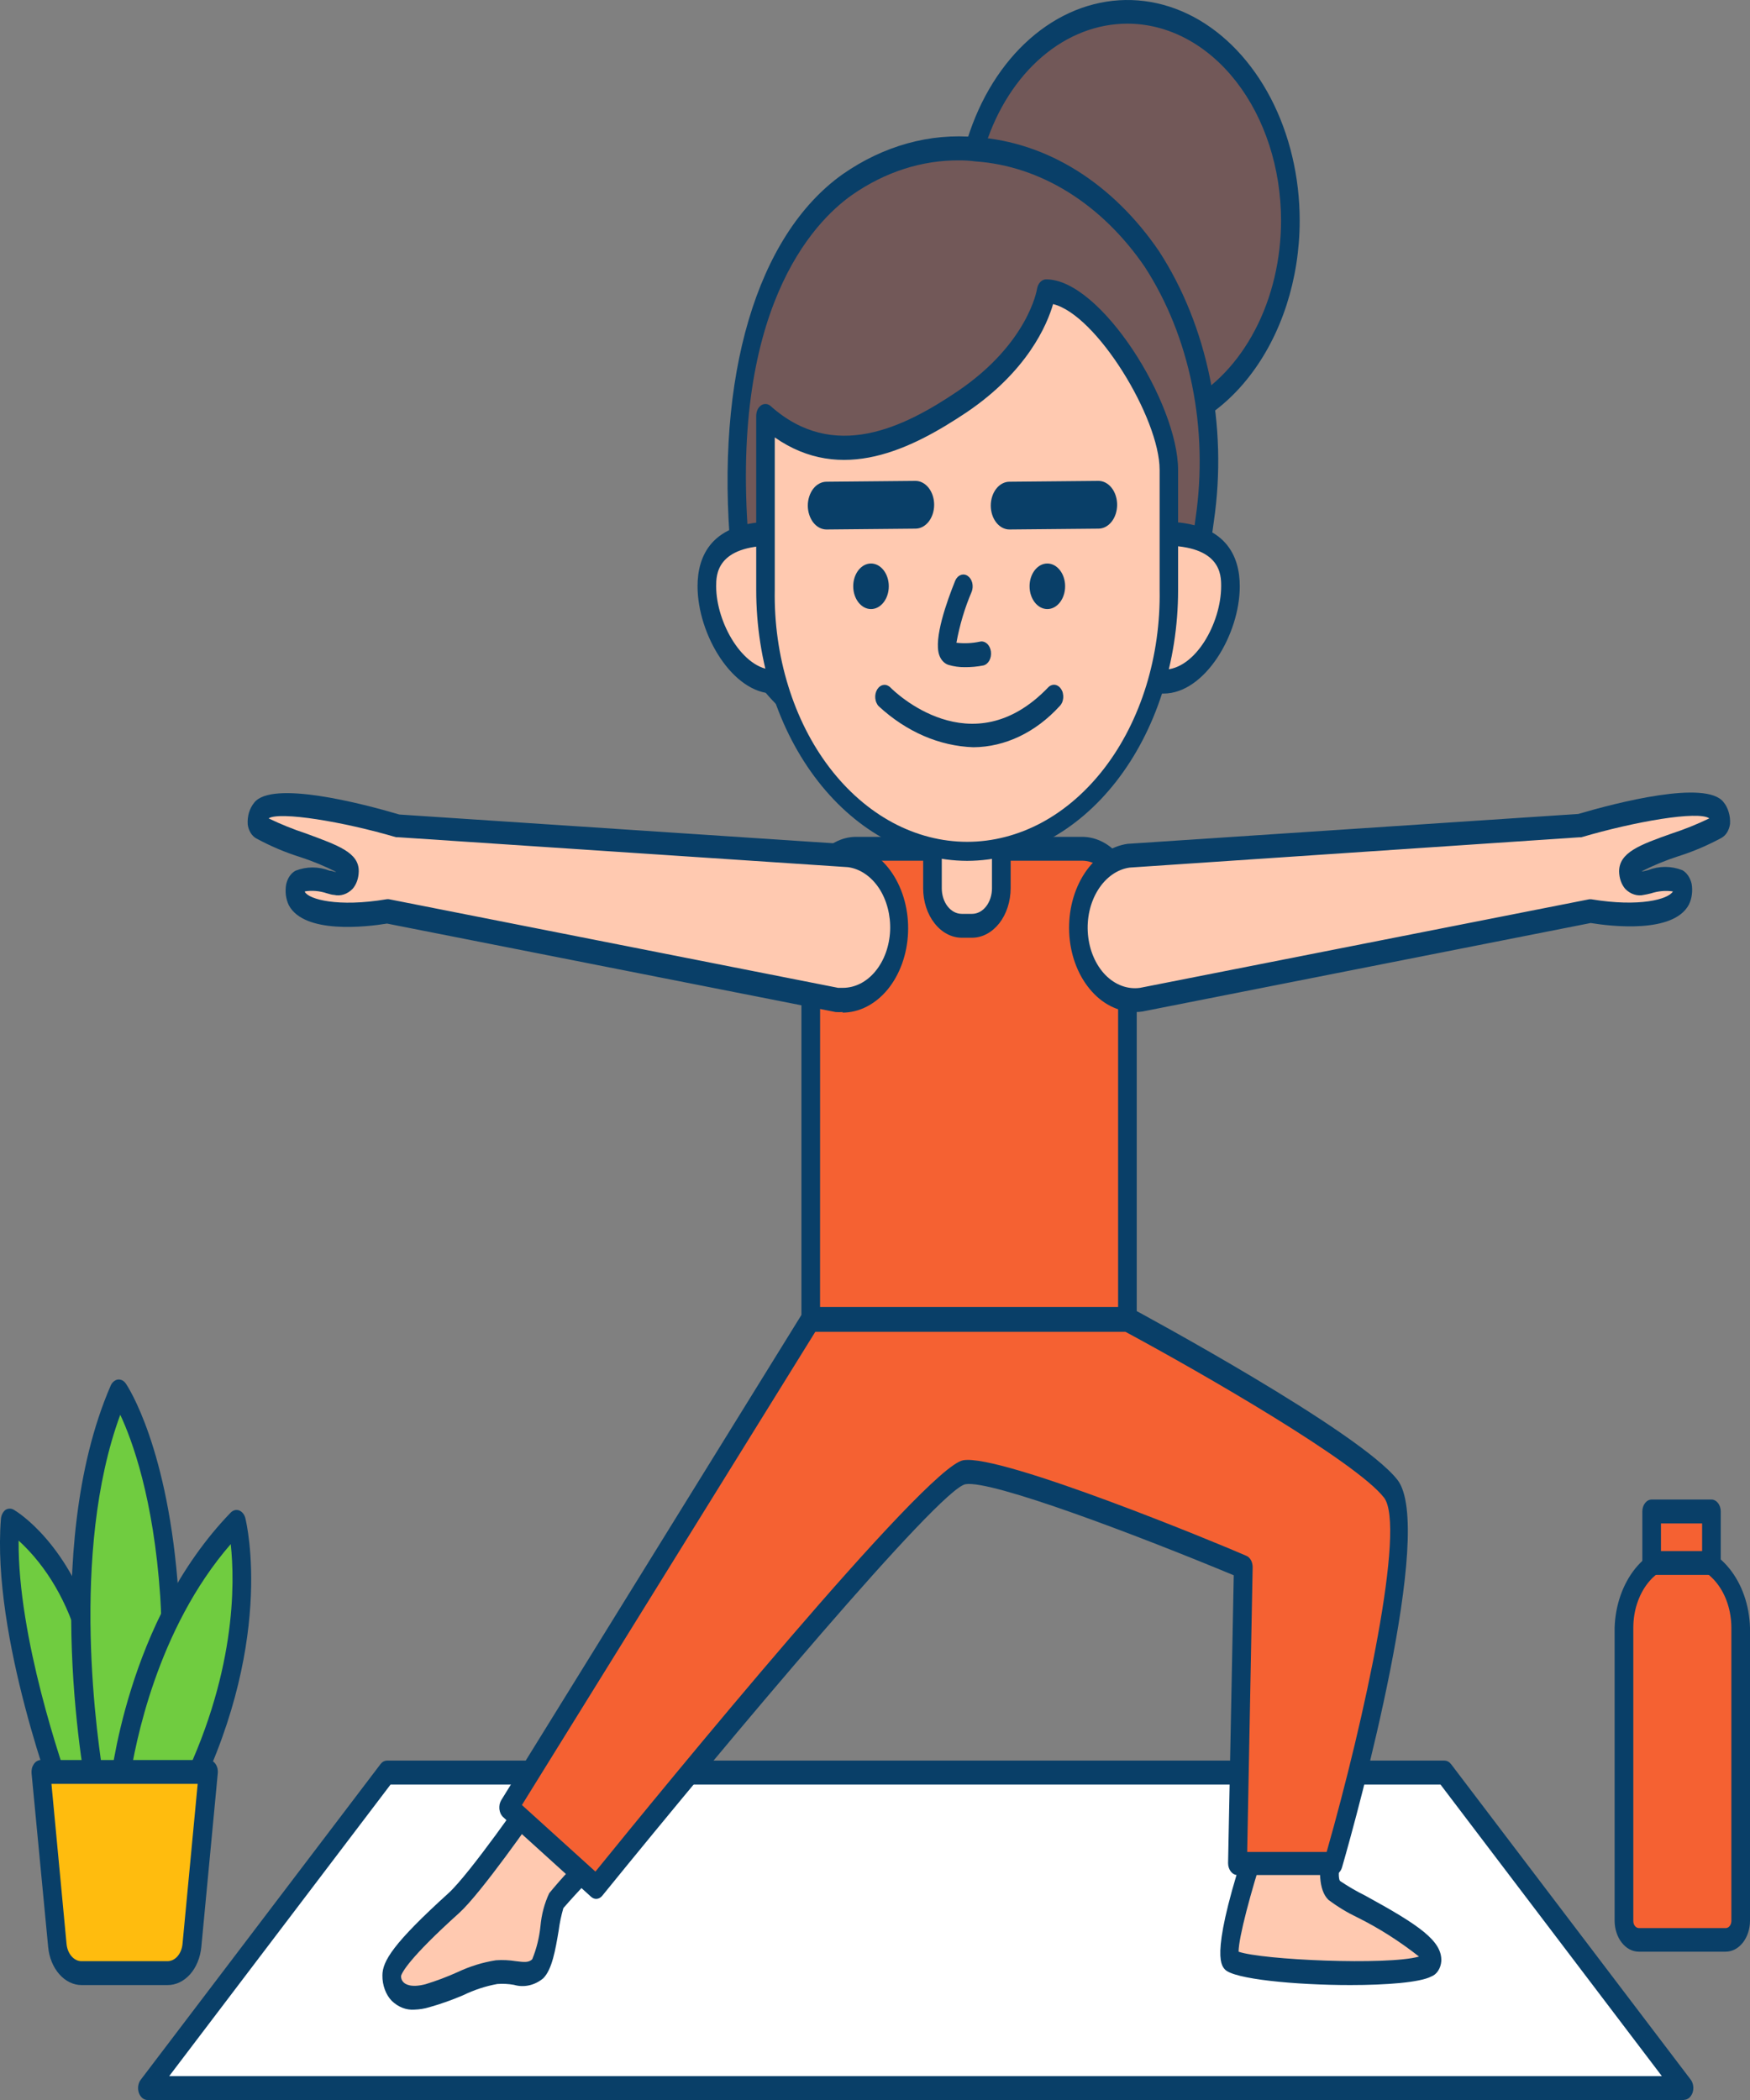 <svg width="25" height="30" viewBox="0 0 25 30" fill="none" xmlns="http://www.w3.org/2000/svg">
<rect x="0" y="0" width="25" height="30" fill="#808080" stroke="none"/>
<path d="M5.523 25.322H20.635L24.056 29.828H2.101L5.523 25.322Z" fill="white"/>
<path d="M24.056 30H2.107C2.08 30 2.055 29.99 2.033 29.972C2.011 29.953 1.994 29.927 1.983 29.896C1.973 29.865 1.97 29.831 1.975 29.797C1.98 29.765 1.992 29.734 2.011 29.71L5.434 25.204C5.446 25.188 5.461 25.174 5.477 25.165C5.494 25.156 5.511 25.152 5.529 25.151H20.635C20.653 25.152 20.671 25.156 20.687 25.165C20.704 25.174 20.718 25.188 20.731 25.204L24.152 29.708C24.171 29.732 24.183 29.763 24.188 29.796C24.193 29.829 24.19 29.863 24.18 29.894C24.17 29.925 24.152 29.951 24.13 29.97C24.108 29.988 24.083 29.998 24.056 29.998V30ZM2.417 29.659H23.741L20.579 25.494H5.579L2.417 29.659Z" fill="#093F68"/>
<path d="M17.969 26.277C17.969 26.277 17.444 27.843 17.586 28.007C17.729 28.171 20.443 28.317 20.457 28.007C20.47 27.697 19.211 27.155 19.059 27.005C18.908 26.855 19.059 26.277 19.059 26.277H17.969Z" fill="#FFC9B0"/>
<path d="M19.29 28.358C18.509 28.358 17.618 28.273 17.497 28.133C17.439 28.067 17.284 27.888 17.848 26.209C17.859 26.178 17.876 26.153 17.897 26.135C17.919 26.116 17.944 26.107 17.97 26.106H19.059C19.08 26.106 19.101 26.113 19.12 26.125C19.139 26.137 19.155 26.155 19.167 26.176C19.18 26.198 19.188 26.224 19.191 26.25C19.194 26.277 19.192 26.304 19.186 26.33C19.13 26.551 19.107 26.819 19.142 26.87C19.258 26.948 19.377 27.018 19.499 27.078C20.278 27.504 20.603 27.729 20.59 28.017C20.586 28.068 20.57 28.116 20.544 28.155C20.519 28.194 20.484 28.222 20.446 28.236C20.284 28.321 19.806 28.358 19.29 28.358ZM17.693 27.881C18.029 28 19.822 28.079 20.272 27.951C19.992 27.731 19.698 27.544 19.392 27.392C19.249 27.324 19.11 27.24 18.978 27.141C18.829 26.998 18.845 26.679 18.885 26.447H18.057C17.871 27.02 17.695 27.675 17.694 27.881H17.693Z" fill="#093F68"/>
<path d="M7.635 25.694C7.635 25.694 6.806 26.887 6.484 27.187C6.161 27.487 5.597 28 5.597 28.22C5.597 28.44 5.749 28.609 6.11 28.512C6.47 28.415 6.83 28.195 7.094 28.171C7.359 28.147 7.531 28.268 7.683 28.123C7.834 27.978 7.853 27.296 7.949 27.151C8.045 27.006 8.626 26.442 8.626 26.442L7.93 25.45L7.635 25.694Z" fill="#FFC9B0"/>
<path d="M5.921 28.709C5.804 28.718 5.689 28.673 5.596 28.583C5.554 28.54 5.52 28.484 5.497 28.421C5.474 28.358 5.462 28.29 5.463 28.22C5.463 28.017 5.617 27.762 6.405 27.047C6.711 26.771 7.525 25.593 7.533 25.581C7.542 25.57 7.551 25.56 7.561 25.55L7.855 25.307C7.882 25.285 7.914 25.276 7.946 25.281C7.977 25.287 8.006 25.307 8.027 25.337L8.723 26.328C8.735 26.345 8.745 26.366 8.75 26.388C8.756 26.41 8.758 26.434 8.756 26.457C8.755 26.481 8.749 26.503 8.74 26.524C8.731 26.544 8.719 26.562 8.705 26.577C8.477 26.789 8.258 27.017 8.048 27.259C8.018 27.362 7.995 27.47 7.981 27.579C7.935 27.854 7.887 28.135 7.761 28.261C7.7 28.312 7.631 28.346 7.559 28.362C7.487 28.378 7.413 28.376 7.342 28.355C7.263 28.341 7.183 28.337 7.104 28.343C6.937 28.373 6.774 28.427 6.617 28.503C6.458 28.571 6.298 28.628 6.135 28.674C6.065 28.695 5.993 28.707 5.921 28.709ZM7.722 25.823C7.615 25.98 6.873 27.044 6.561 27.327C5.846 27.971 5.741 28.179 5.729 28.23C5.729 28.247 5.732 28.264 5.738 28.279C5.744 28.294 5.753 28.307 5.763 28.317C5.789 28.345 5.871 28.401 6.082 28.345C6.235 28.298 6.386 28.241 6.535 28.174C6.713 28.09 6.897 28.033 7.085 28.004C7.18 27.997 7.276 28.002 7.371 28.017C7.491 28.032 7.552 28.038 7.603 27.99C7.664 27.842 7.704 27.681 7.721 27.514C7.736 27.348 7.779 27.188 7.846 27.046C8.03 26.822 8.225 26.614 8.429 26.422L7.906 25.677L7.722 25.823Z" fill="#093F68"/>
<path d="M12.229 12.128H15.46C15.544 12.127 15.628 12.149 15.707 12.19C15.785 12.231 15.856 12.292 15.916 12.368C15.976 12.445 16.024 12.536 16.057 12.636C16.089 12.737 16.106 12.844 16.106 12.953V18.843H11.582V12.953C11.582 12.844 11.599 12.737 11.631 12.636C11.664 12.536 11.712 12.445 11.772 12.368C11.832 12.292 11.903 12.231 11.981 12.19C12.06 12.149 12.144 12.127 12.229 12.128Z" fill="#F56132"/>
<path d="M16.106 19.015H11.582C11.546 19.015 11.513 18.997 11.488 18.965C11.463 18.933 11.449 18.89 11.449 18.844V12.953C11.449 12.688 11.531 12.435 11.677 12.248C11.823 12.061 12.021 11.956 12.227 11.955H15.46C15.666 11.955 15.864 12.06 16.011 12.247C16.157 12.434 16.239 12.688 16.239 12.953V18.843C16.24 18.865 16.236 18.887 16.23 18.908C16.223 18.929 16.213 18.948 16.201 18.964C16.189 18.98 16.174 18.993 16.158 19.002C16.141 19.01 16.124 19.015 16.106 19.015ZM11.715 18.674H15.973V12.953C15.973 12.779 15.919 12.612 15.823 12.489C15.727 12.366 15.597 12.297 15.461 12.296H12.229C12.093 12.297 11.963 12.366 11.867 12.489C11.771 12.612 11.716 12.779 11.716 12.953L11.715 18.674Z" fill="#093F68"/>
<path d="M16.107 6.132C17.392 6.132 18.434 4.797 18.434 3.15C18.434 1.503 17.392 0.169 16.107 0.169C14.821 0.169 13.779 1.503 13.779 3.15C13.779 4.797 14.821 6.132 16.107 6.132Z" fill="#725858"/>
<path d="M16.106 6.304C15.62 6.304 15.144 6.119 14.739 5.773C14.335 5.427 14.019 4.935 13.833 4.359C13.647 3.783 13.598 3.149 13.693 2.538C13.788 1.926 14.022 1.365 14.366 0.924C14.71 0.483 15.148 0.183 15.625 0.061C16.103 -0.061 16.597 0.001 17.047 0.239C17.497 0.478 17.881 0.882 18.152 1.4C18.422 1.918 18.567 2.527 18.567 3.15C18.567 3.986 18.307 4.788 17.846 5.379C17.385 5.971 16.759 6.303 16.106 6.304ZM16.106 0.338C15.672 0.338 15.248 0.502 14.887 0.811C14.526 1.12 14.245 1.559 14.079 2.072C13.913 2.586 13.869 3.151 13.954 3.696C14.039 4.242 14.247 4.743 14.554 5.136C14.861 5.529 15.252 5.797 15.677 5.906C16.103 6.014 16.544 5.959 16.945 5.746C17.346 5.534 17.689 5.174 17.93 4.712C18.172 4.25 18.3 3.706 18.301 3.15C18.3 2.405 18.069 1.69 17.658 1.163C17.246 0.635 16.688 0.338 16.106 0.338Z" fill="#093F68"/>
<path d="M13.936 2.131C13.3 2.074 12.664 2.251 12.103 2.642C10.674 3.665 10.401 5.975 10.574 7.874C10.613 8.297 10.596 8.897 10.737 9.282C10.986 9.964 11.752 10.419 12.268 10.67C13.333 11.181 14.583 11.209 15.571 10.484C17.419 9.129 17.81 5.755 16.447 3.701C16.131 3.239 15.746 2.862 15.315 2.592C14.884 2.322 14.415 2.166 13.936 2.131Z" fill="#725858"/>
<path d="M13.827 11.209C13.278 11.206 12.733 11.076 12.22 10.825C11.361 10.407 10.821 9.911 10.616 9.35C10.516 9.002 10.465 8.634 10.465 8.263C10.459 8.13 10.452 8.004 10.441 7.888C10.214 5.38 10.81 3.362 12.038 2.489C12.623 2.081 13.287 1.897 13.951 1.96C14.447 1.995 14.934 2.156 15.381 2.435C15.828 2.714 16.227 3.105 16.555 3.585C16.9 4.115 17.149 4.736 17.285 5.403C17.421 6.071 17.44 6.768 17.341 7.446C17.259 8.103 17.064 8.729 16.77 9.279C16.477 9.828 16.093 10.288 15.645 10.626C15.089 11.02 14.462 11.221 13.827 11.209ZM13.71 2.291C13.171 2.286 12.641 2.457 12.169 2.787C11.624 3.172 10.395 4.437 10.705 7.849C10.715 7.97 10.722 8.103 10.729 8.242C10.729 8.57 10.772 8.896 10.855 9.206C11.03 9.683 11.521 10.121 12.319 10.506C13.431 11.047 14.624 10.98 15.513 10.336C15.927 10.024 16.282 9.598 16.553 9.089C16.825 8.581 17.005 8.001 17.081 7.393C17.172 6.765 17.155 6.118 17.029 5.499C16.904 4.881 16.673 4.305 16.354 3.813C16.05 3.368 15.679 3.006 15.264 2.747C14.849 2.488 14.397 2.338 13.936 2.306C13.855 2.295 13.781 2.291 13.71 2.291Z" fill="#093F68"/>
<path d="M13.887 13.225H13.739C13.628 13.225 13.522 13.169 13.443 13.068C13.365 12.968 13.321 12.832 13.321 12.69V11.962H14.305V12.69C14.305 12.832 14.261 12.968 14.182 13.068C14.104 13.169 13.998 13.225 13.887 13.225Z" fill="#FFC9B0"/>
<path d="M13.887 13.396H13.739C13.593 13.396 13.453 13.321 13.35 13.189C13.246 13.057 13.188 12.877 13.188 12.69V11.962C13.188 11.917 13.202 11.874 13.227 11.842C13.252 11.81 13.286 11.792 13.321 11.792H14.305C14.34 11.792 14.374 11.81 14.399 11.842C14.424 11.874 14.438 11.917 14.438 11.962V12.69C14.437 12.877 14.379 13.057 14.276 13.189C14.172 13.321 14.033 13.396 13.887 13.396ZM13.454 12.133V12.69C13.454 12.787 13.484 12.88 13.537 12.948C13.591 13.017 13.663 13.055 13.739 13.055H13.887C13.962 13.055 14.035 13.017 14.088 12.948C14.141 12.88 14.171 12.787 14.171 12.69V12.133H13.454Z" fill="#093F68"/>
<path d="M15.667 8.68C15.667 9.265 16.096 9.737 16.623 9.737C17.15 9.737 17.578 8.958 17.578 8.373C17.578 7.789 17.151 7.622 16.623 7.622C16.094 7.622 15.667 8.096 15.667 8.68Z" fill="#FFC9B0"/>
<path d="M16.623 9.908C16.023 9.908 15.534 9.357 15.534 8.681C15.534 8.004 16.023 7.453 16.623 7.453C17.522 7.453 17.711 7.954 17.711 8.375C17.711 9.066 17.21 9.908 16.623 9.908ZM16.623 7.794C16.169 7.794 15.8 8.191 15.8 8.681C15.8 9.17 16.169 9.567 16.623 9.567C17.076 9.567 17.445 8.9 17.445 8.374C17.445 8.215 17.445 7.794 16.623 7.794Z" fill="#093F68"/>
<path d="M10.098 8.375C10.098 8.958 10.527 9.739 11.053 9.739C11.581 9.739 12.009 9.267 12.009 8.682C12.009 8.097 11.582 7.625 11.053 7.625C10.525 7.625 10.098 7.791 10.098 8.375Z" fill="#FFC9B0"/>
<path d="M11.053 9.908C10.468 9.908 9.965 9.066 9.965 8.374C9.965 7.953 10.154 7.452 11.053 7.452C11.654 7.452 12.142 8.002 12.142 8.679C12.142 9.356 11.654 9.908 11.053 9.908ZM11.053 7.794C10.231 7.794 10.231 8.215 10.231 8.376C10.231 8.901 10.618 9.569 11.053 9.569C11.489 9.569 11.876 9.172 11.876 8.682C11.876 8.193 11.507 7.794 11.053 7.794Z" fill="#093F68"/>
<path d="M13.818 12.127C14.196 12.127 14.571 12.03 14.921 11.844C15.271 11.658 15.589 11.385 15.856 11.041C16.124 10.698 16.336 10.29 16.48 9.841C16.625 9.393 16.699 8.912 16.699 8.426V6.712C16.699 5.823 15.634 4.154 14.949 4.154C14.949 4.154 14.835 4.997 13.751 5.731C12.99 6.243 11.916 6.805 10.939 5.934V8.42C10.938 8.905 11.011 9.386 11.156 9.835C11.3 10.285 11.511 10.693 11.779 11.037C12.046 11.382 12.364 11.655 12.713 11.842C13.063 12.029 13.438 12.126 13.818 12.127Z" fill="#FFC9B0"/>
<path d="M13.817 12.298C13.017 12.295 12.251 11.886 11.686 11.161C11.12 10.435 10.803 9.452 10.803 8.427V5.941C10.803 5.91 10.81 5.879 10.822 5.852C10.835 5.826 10.853 5.804 10.875 5.789C10.896 5.776 10.919 5.77 10.943 5.772C10.966 5.773 10.989 5.783 11.008 5.8C11.909 6.606 12.91 6.11 13.682 5.588C14.688 4.906 14.813 4.139 14.814 4.131C14.82 4.091 14.836 4.055 14.861 4.029C14.885 4.004 14.916 3.99 14.947 3.991C15.723 3.991 16.83 5.752 16.83 6.718V8.433C16.829 9.457 16.511 10.438 15.947 11.162C15.382 11.887 14.616 12.295 13.817 12.298ZM11.068 6.246V8.427C11.06 8.896 11.125 9.362 11.26 9.798C11.394 10.234 11.595 10.632 11.851 10.967C12.107 11.302 12.413 11.569 12.751 11.751C13.088 11.932 13.451 12.026 13.817 12.026C14.183 12.026 14.545 11.932 14.883 11.751C15.22 11.569 15.526 11.302 15.782 10.967C16.038 10.632 16.239 10.234 16.374 9.798C16.508 9.362 16.574 8.896 16.566 8.427V6.712C16.566 5.973 15.665 4.495 15.044 4.344C14.959 4.639 14.678 5.302 13.809 5.89C13.019 6.418 12.022 6.918 11.064 6.246H11.068Z" fill="#093F68"/>
<path d="M11.807 7.564C11.736 7.564 11.668 7.528 11.618 7.464C11.569 7.4 11.54 7.313 11.54 7.223C11.54 7.133 11.569 7.046 11.618 6.982C11.668 6.918 11.736 6.882 11.807 6.882L13.079 6.87C13.149 6.87 13.217 6.906 13.267 6.97C13.317 7.034 13.345 7.121 13.345 7.211C13.345 7.301 13.317 7.388 13.267 7.452C13.217 7.516 13.149 7.552 13.079 7.552L11.807 7.564Z" fill="#093F68"/>
<path d="M14.42 7.564C14.35 7.564 14.282 7.528 14.232 7.464C14.182 7.4 14.154 7.313 14.154 7.223C14.154 7.133 14.182 7.046 14.232 6.982C14.282 6.918 14.35 6.882 14.42 6.882L15.693 6.87C15.763 6.87 15.831 6.906 15.881 6.97C15.931 7.034 15.959 7.121 15.959 7.211C15.959 7.301 15.931 7.388 15.881 7.452C15.831 7.516 15.763 7.552 15.693 7.552L14.42 7.564Z" fill="#093F68"/>
<path d="M13.781 9.531C13.704 9.532 13.627 9.521 13.551 9.499C13.522 9.49 13.495 9.473 13.472 9.449C13.449 9.425 13.43 9.394 13.418 9.359C13.336 9.124 13.526 8.592 13.646 8.295C13.663 8.256 13.691 8.227 13.724 8.215C13.757 8.202 13.793 8.206 13.824 8.227C13.855 8.248 13.878 8.283 13.889 8.325C13.899 8.368 13.897 8.414 13.881 8.454C13.783 8.682 13.71 8.927 13.663 9.182C13.775 9.195 13.889 9.19 14 9.166C14.035 9.158 14.071 9.169 14.101 9.195C14.13 9.222 14.15 9.262 14.156 9.307C14.162 9.352 14.154 9.399 14.134 9.436C14.113 9.474 14.082 9.499 14.046 9.507C13.959 9.524 13.87 9.532 13.781 9.531Z" fill="#093F68"/>
<path d="M12.443 8.701C12.583 8.701 12.697 8.555 12.697 8.375C12.697 8.196 12.583 8.05 12.443 8.05C12.303 8.05 12.189 8.196 12.189 8.375C12.189 8.555 12.303 8.701 12.443 8.701Z" fill="#093F68"/>
<path d="M14.962 8.701C15.102 8.701 15.216 8.555 15.216 8.375C15.216 8.196 15.102 8.05 14.962 8.05C14.822 8.05 14.708 8.196 14.708 8.375C14.708 8.555 14.822 8.701 14.962 8.701Z" fill="#093F68"/>
<path d="M13.905 10.675C13.419 10.658 12.948 10.454 12.553 10.089C12.539 10.075 12.528 10.057 12.52 10.038C12.511 10.018 12.506 9.996 12.504 9.974C12.502 9.952 12.503 9.929 12.508 9.908C12.513 9.886 12.521 9.866 12.532 9.848C12.543 9.831 12.556 9.816 12.572 9.805C12.587 9.794 12.604 9.787 12.621 9.785C12.639 9.782 12.656 9.784 12.673 9.79C12.69 9.797 12.706 9.807 12.72 9.821C12.766 9.869 13.877 10.963 14.973 9.821C14.986 9.807 15.002 9.796 15.018 9.79C15.035 9.783 15.053 9.781 15.07 9.783C15.088 9.785 15.105 9.792 15.12 9.803C15.135 9.813 15.149 9.828 15.16 9.845C15.171 9.862 15.18 9.882 15.184 9.904C15.189 9.925 15.191 9.948 15.189 9.97C15.187 9.993 15.182 10.014 15.174 10.034C15.165 10.054 15.154 10.071 15.14 10.085C14.796 10.463 14.358 10.672 13.905 10.675Z" fill="#093F68"/>
<path d="M11.583 18.844L7.266 25.822L8.521 26.957C8.521 26.957 13.24 21.127 13.779 21.03C14.318 20.933 17.763 22.378 17.763 22.378L17.677 26.616H19.042C19.042 26.616 20.394 21.942 19.863 21.262C19.332 20.581 16.102 18.844 16.102 18.844H11.583Z" fill="#F56132"/>
<path d="M8.521 27.127C8.493 27.128 8.466 27.117 8.444 27.097L7.189 25.96C7.174 25.946 7.162 25.929 7.152 25.91C7.143 25.89 7.137 25.868 7.134 25.845C7.132 25.823 7.133 25.799 7.137 25.777C7.142 25.755 7.15 25.734 7.161 25.716L11.478 18.738C11.491 18.718 11.507 18.702 11.525 18.69C11.543 18.679 11.563 18.673 11.583 18.674H16.108C16.126 18.674 16.143 18.678 16.16 18.687C16.293 18.759 19.419 20.445 19.963 21.14C20.507 21.836 19.403 25.878 19.172 26.676C19.163 26.708 19.146 26.736 19.124 26.756C19.101 26.776 19.075 26.787 19.047 26.786H17.677C17.641 26.786 17.608 26.768 17.583 26.736C17.558 26.704 17.544 26.661 17.544 26.616L17.625 22.504C16.247 21.931 14.165 21.14 13.793 21.203C13.422 21.267 10.412 24.855 8.603 27.083C8.581 27.11 8.552 27.125 8.521 27.127ZM7.456 25.786L8.506 26.737C9.455 25.567 13.221 20.958 13.759 20.861C14.297 20.764 17.448 22.068 17.803 22.225C17.831 22.236 17.855 22.259 17.872 22.29C17.888 22.321 17.896 22.358 17.895 22.395L17.817 26.457H18.952C19.493 24.56 20.089 21.802 19.771 21.394C19.372 20.883 17.195 19.628 16.078 19.026H11.647L7.456 25.786Z" fill="#093F68"/>
<path d="M12.126 12.223L5.688 11.795C5.688 11.795 3.958 11.284 3.726 11.577C3.697 11.614 3.617 11.747 3.718 11.814C4.093 12.049 4.986 12.213 4.981 12.444C4.981 12.569 4.905 12.634 4.777 12.615C4.672 12.6 4.422 12.502 4.276 12.588C4.173 12.647 4.221 12.802 4.237 12.83C4.37 13.067 4.933 13.116 5.531 13.015L11.954 14.282H12.042C12.25 14.284 12.45 14.183 12.601 14C12.753 13.818 12.843 13.568 12.854 13.302C12.865 13.036 12.796 12.775 12.66 12.573C12.525 12.371 12.334 12.244 12.127 12.218L12.126 12.223Z" fill="#FFC9B0"/>
<path d="M12.041 14.458C12.007 14.46 11.973 14.46 11.938 14.458L5.529 13.194C5.233 13.242 4.35 13.346 4.127 12.934C4.105 12.889 4.091 12.84 4.084 12.789C4.078 12.737 4.079 12.684 4.088 12.634C4.098 12.591 4.114 12.551 4.137 12.517C4.16 12.483 4.189 12.457 4.221 12.439C4.38 12.377 4.55 12.377 4.71 12.439C4.743 12.439 4.771 12.455 4.792 12.456H4.803C4.634 12.371 4.462 12.3 4.286 12.243C4.072 12.176 3.863 12.087 3.66 11.977C3.628 11.959 3.601 11.932 3.58 11.897C3.559 11.862 3.544 11.821 3.539 11.778C3.535 11.72 3.541 11.662 3.557 11.608C3.574 11.554 3.599 11.506 3.632 11.466C3.883 11.145 5.157 11.474 5.705 11.636L12.133 12.062C12.372 12.095 12.593 12.244 12.749 12.479C12.905 12.714 12.985 13.016 12.972 13.324C12.96 13.632 12.855 13.922 12.681 14.135C12.506 14.347 12.275 14.466 12.034 14.466L12.041 14.458ZM5.531 12.845H5.551L11.973 14.112H12.041C12.214 14.112 12.38 14.028 12.505 13.876C12.631 13.724 12.706 13.516 12.716 13.295C12.725 13.074 12.668 12.857 12.557 12.688C12.445 12.52 12.287 12.412 12.115 12.388L5.68 11.96H5.657C4.901 11.737 3.996 11.589 3.837 11.691C4.011 11.775 4.189 11.847 4.369 11.906C4.827 12.076 5.13 12.177 5.125 12.45C5.124 12.496 5.116 12.543 5.101 12.586C5.086 12.629 5.064 12.667 5.037 12.698C5 12.736 4.957 12.763 4.911 12.778C4.865 12.793 4.817 12.795 4.771 12.784C4.744 12.784 4.708 12.772 4.668 12.761C4.566 12.727 4.46 12.718 4.356 12.734C4.356 12.737 4.356 12.74 4.356 12.743C4.413 12.847 4.827 12.963 5.519 12.847L5.531 12.845Z" fill="#093F68"/>
<path d="M16.122 12.223L22.561 11.795C22.561 11.795 24.291 11.284 24.522 11.577C24.552 11.614 24.631 11.747 24.53 11.814C24.155 12.049 23.262 12.213 23.267 12.444C23.267 12.569 23.343 12.634 23.471 12.615C23.576 12.6 23.826 12.502 23.973 12.588C24.075 12.647 24.027 12.802 24.011 12.83C23.878 13.067 23.315 13.116 22.718 13.015L16.295 14.282H16.207C16 14.284 15.8 14.183 15.648 14C15.497 13.818 15.407 13.568 15.396 13.302C15.385 13.036 15.454 12.775 15.589 12.573C15.725 12.371 15.916 12.244 16.122 12.218V12.223Z" fill="#FFC9B0"/>
<path d="M16.213 14.458C15.972 14.458 15.74 14.34 15.566 14.127C15.391 13.915 15.286 13.625 15.274 13.317C15.261 13.009 15.341 12.706 15.497 12.471C15.653 12.236 15.874 12.087 16.113 12.054H16.121L22.547 11.628C23.097 11.466 24.371 11.137 24.621 11.458C24.654 11.497 24.679 11.546 24.695 11.6C24.712 11.654 24.718 11.712 24.715 11.77C24.709 11.813 24.695 11.854 24.674 11.889C24.653 11.924 24.625 11.951 24.594 11.969C24.391 12.079 24.181 12.168 23.967 12.235C23.792 12.292 23.619 12.363 23.451 12.448H23.462C23.483 12.448 23.511 12.438 23.543 12.431C23.703 12.369 23.873 12.369 24.033 12.431C24.065 12.449 24.093 12.475 24.116 12.509C24.139 12.543 24.156 12.582 24.166 12.625C24.175 12.676 24.176 12.729 24.169 12.781C24.163 12.832 24.148 12.881 24.126 12.925C23.904 13.338 23.021 13.234 22.724 13.186L16.321 14.45C16.285 14.455 16.249 14.458 16.213 14.458ZM16.138 12.394C15.96 12.419 15.798 12.534 15.686 12.713C15.574 12.892 15.522 13.12 15.542 13.348C15.562 13.576 15.652 13.785 15.791 13.928C15.931 14.071 16.11 14.137 16.287 14.112L22.703 12.847H22.734C23.422 12.961 23.834 12.847 23.899 12.735C23.795 12.719 23.689 12.729 23.587 12.762C23.547 12.772 23.511 12.78 23.484 12.784C23.438 12.795 23.39 12.793 23.344 12.778C23.298 12.764 23.255 12.736 23.218 12.699C23.191 12.667 23.169 12.629 23.154 12.586C23.139 12.543 23.131 12.497 23.13 12.45C23.13 12.177 23.428 12.068 23.886 11.906C24.067 11.847 24.244 11.775 24.419 11.691C24.259 11.579 23.354 11.736 22.59 11.961H22.567L16.138 12.394Z" fill="#093F68"/>
<path d="M0.95 25.806C0.95 25.806 0.019 23.365 0.152 21.715C0.152 21.715 0.904 22.151 1.265 23.437C1.819 25.401 1.691 25.806 1.691 25.806H0.95Z" fill="#70CC40"/>
<path d="M1.685 25.979H0.95C0.925 25.979 0.901 25.97 0.88 25.953C0.858 25.936 0.841 25.912 0.83 25.883C0.792 25.783 -0.12 23.379 0.013 21.701C0.015 21.674 0.022 21.649 0.033 21.626C0.045 21.603 0.06 21.584 0.078 21.57C0.097 21.558 0.118 21.552 0.139 21.552C0.16 21.552 0.181 21.558 0.2 21.57C0.233 21.589 1.007 22.051 1.384 23.389C1.927 25.317 1.832 25.803 1.808 25.88C1.798 25.91 1.78 25.935 1.758 25.953C1.736 25.97 1.711 25.979 1.685 25.979ZM1.034 25.638H1.566C1.566 25.421 1.512 24.835 1.134 23.497C0.972 22.897 0.669 22.377 0.266 22.008C0.254 23.387 0.878 25.205 1.034 25.636V25.638Z" fill="#093F68"/>
<path d="M1.395 25.689C1.395 25.689 0.693 22.207 1.702 19.879C1.702 19.879 2.282 20.731 2.422 22.791C2.495 23.771 2.349 24.759 2.001 25.637L1.395 25.689Z" fill="#70CC40"/>
<path d="M1.395 25.859C1.364 25.86 1.335 25.848 1.311 25.825C1.286 25.802 1.269 25.769 1.262 25.731C1.232 25.586 0.559 22.151 1.581 19.795C1.591 19.771 1.606 19.751 1.624 19.736C1.642 19.721 1.662 19.711 1.683 19.708C1.705 19.706 1.726 19.709 1.746 19.719C1.766 19.729 1.784 19.745 1.798 19.766C1.823 19.802 2.409 20.683 2.55 22.775C2.627 23.791 2.476 24.814 2.113 25.723C2.102 25.747 2.087 25.767 2.068 25.781C2.05 25.796 2.028 25.805 2.007 25.806L1.399 25.859H1.395ZM1.718 20.211C0.993 22.182 1.389 24.875 1.498 25.509L1.919 25.474C2.225 24.642 2.352 23.721 2.289 22.806C2.194 21.403 1.888 20.574 1.718 20.211Z" fill="#093F68"/>
<path d="M1.698 25.58C1.698 25.58 1.915 23.256 3.381 21.741C3.381 21.741 3.813 23.471 2.602 25.784L1.698 25.58Z" fill="#70CC40"/>
<path d="M2.602 25.954H2.579L1.674 25.748C1.641 25.741 1.611 25.717 1.59 25.682C1.57 25.647 1.561 25.604 1.565 25.561C1.574 25.463 1.806 23.15 3.295 21.609C3.312 21.592 3.332 21.58 3.353 21.574C3.374 21.569 3.396 21.57 3.417 21.578C3.437 21.586 3.456 21.6 3.472 21.62C3.487 21.639 3.499 21.663 3.505 21.689C3.524 21.764 3.943 23.525 2.707 25.881C2.695 25.903 2.679 25.921 2.661 25.934C2.643 25.947 2.622 25.954 2.602 25.954ZM1.85 25.443L2.539 25.598C3.381 23.938 3.356 22.603 3.296 22.059C2.24 23.275 1.927 24.927 1.85 25.441V25.443Z" fill="#093F68"/>
<path d="M2.391 28.188H1.167C1.082 28.188 0.999 28.148 0.935 28.075C0.871 28.003 0.83 27.903 0.82 27.794L0.584 25.314H2.98L2.744 27.794C2.734 27.904 2.692 28.005 2.627 28.078C2.562 28.15 2.478 28.19 2.391 28.188Z" fill="#FFBC0E"/>
<path d="M2.391 28.358H1.167C1.049 28.359 0.935 28.303 0.847 28.203C0.759 28.103 0.702 27.965 0.688 27.814L0.451 25.334C0.449 25.31 0.451 25.285 0.456 25.262C0.462 25.239 0.472 25.218 0.484 25.2C0.497 25.182 0.512 25.167 0.53 25.158C0.547 25.148 0.565 25.143 0.584 25.143H2.98C2.998 25.143 3.017 25.148 3.034 25.158C3.051 25.167 3.067 25.182 3.079 25.2C3.092 25.218 3.101 25.239 3.107 25.262C3.112 25.286 3.114 25.31 3.111 25.334L2.876 27.814C2.861 27.966 2.804 28.105 2.715 28.205C2.625 28.305 2.51 28.36 2.391 28.358ZM0.735 25.484L0.951 27.774C0.958 27.841 0.983 27.903 1.023 27.948C1.063 27.993 1.114 28.018 1.167 28.017H2.391C2.444 28.017 2.496 27.993 2.535 27.948C2.575 27.903 2.6 27.841 2.607 27.774L2.824 25.484H0.735Z" fill="#093F68"/>
<path d="M24.032 22.186C24.253 22.186 24.465 22.298 24.622 22.498C24.778 22.698 24.866 22.97 24.866 23.253V27.443C24.866 27.515 24.843 27.585 24.803 27.636C24.763 27.687 24.709 27.716 24.653 27.716H23.412C23.356 27.716 23.302 27.687 23.262 27.636C23.222 27.585 23.2 27.515 23.2 27.443V23.253C23.2 22.97 23.287 22.698 23.444 22.498C23.6 22.298 23.812 22.186 24.032 22.186Z" fill="#F56132"/>
<path d="M24.654 27.881H23.412C23.367 27.881 23.322 27.87 23.28 27.848C23.238 27.826 23.2 27.793 23.168 27.752C23.136 27.711 23.11 27.663 23.093 27.609C23.075 27.555 23.066 27.498 23.066 27.44V23.253C23.076 22.932 23.182 22.629 23.362 22.406C23.542 22.184 23.783 22.059 24.033 22.059C24.284 22.059 24.524 22.184 24.704 22.406C24.885 22.629 24.991 22.932 25 23.253V27.443C24.999 27.56 24.962 27.671 24.897 27.753C24.832 27.835 24.745 27.881 24.654 27.881ZM24.033 22.356C23.847 22.357 23.669 22.451 23.538 22.619C23.407 22.787 23.333 23.015 23.333 23.253V27.443C23.333 27.47 23.341 27.495 23.356 27.514C23.371 27.533 23.392 27.544 23.412 27.544H24.654C24.675 27.544 24.695 27.533 24.71 27.514C24.725 27.495 24.733 27.47 24.734 27.443V23.253C24.733 23.015 24.66 22.787 24.528 22.619C24.396 22.45 24.218 22.356 24.033 22.356Z" fill="#093F68"/>
<path d="M23.595 21.592H24.449V22.329H23.595V21.592Z" fill="#F56132"/>
<path d="M24.449 22.499H23.595C23.559 22.499 23.526 22.481 23.501 22.449C23.476 22.417 23.462 22.374 23.462 22.329V21.592C23.462 21.547 23.476 21.504 23.501 21.472C23.526 21.44 23.559 21.422 23.595 21.422H24.449C24.484 21.422 24.518 21.44 24.543 21.472C24.568 21.504 24.582 21.547 24.582 21.592V22.329C24.582 22.374 24.568 22.417 24.543 22.449C24.518 22.481 24.484 22.499 24.449 22.499ZM23.728 22.158H24.316V21.763H23.728V22.158Z" fill="#093F68"/>
</svg>
